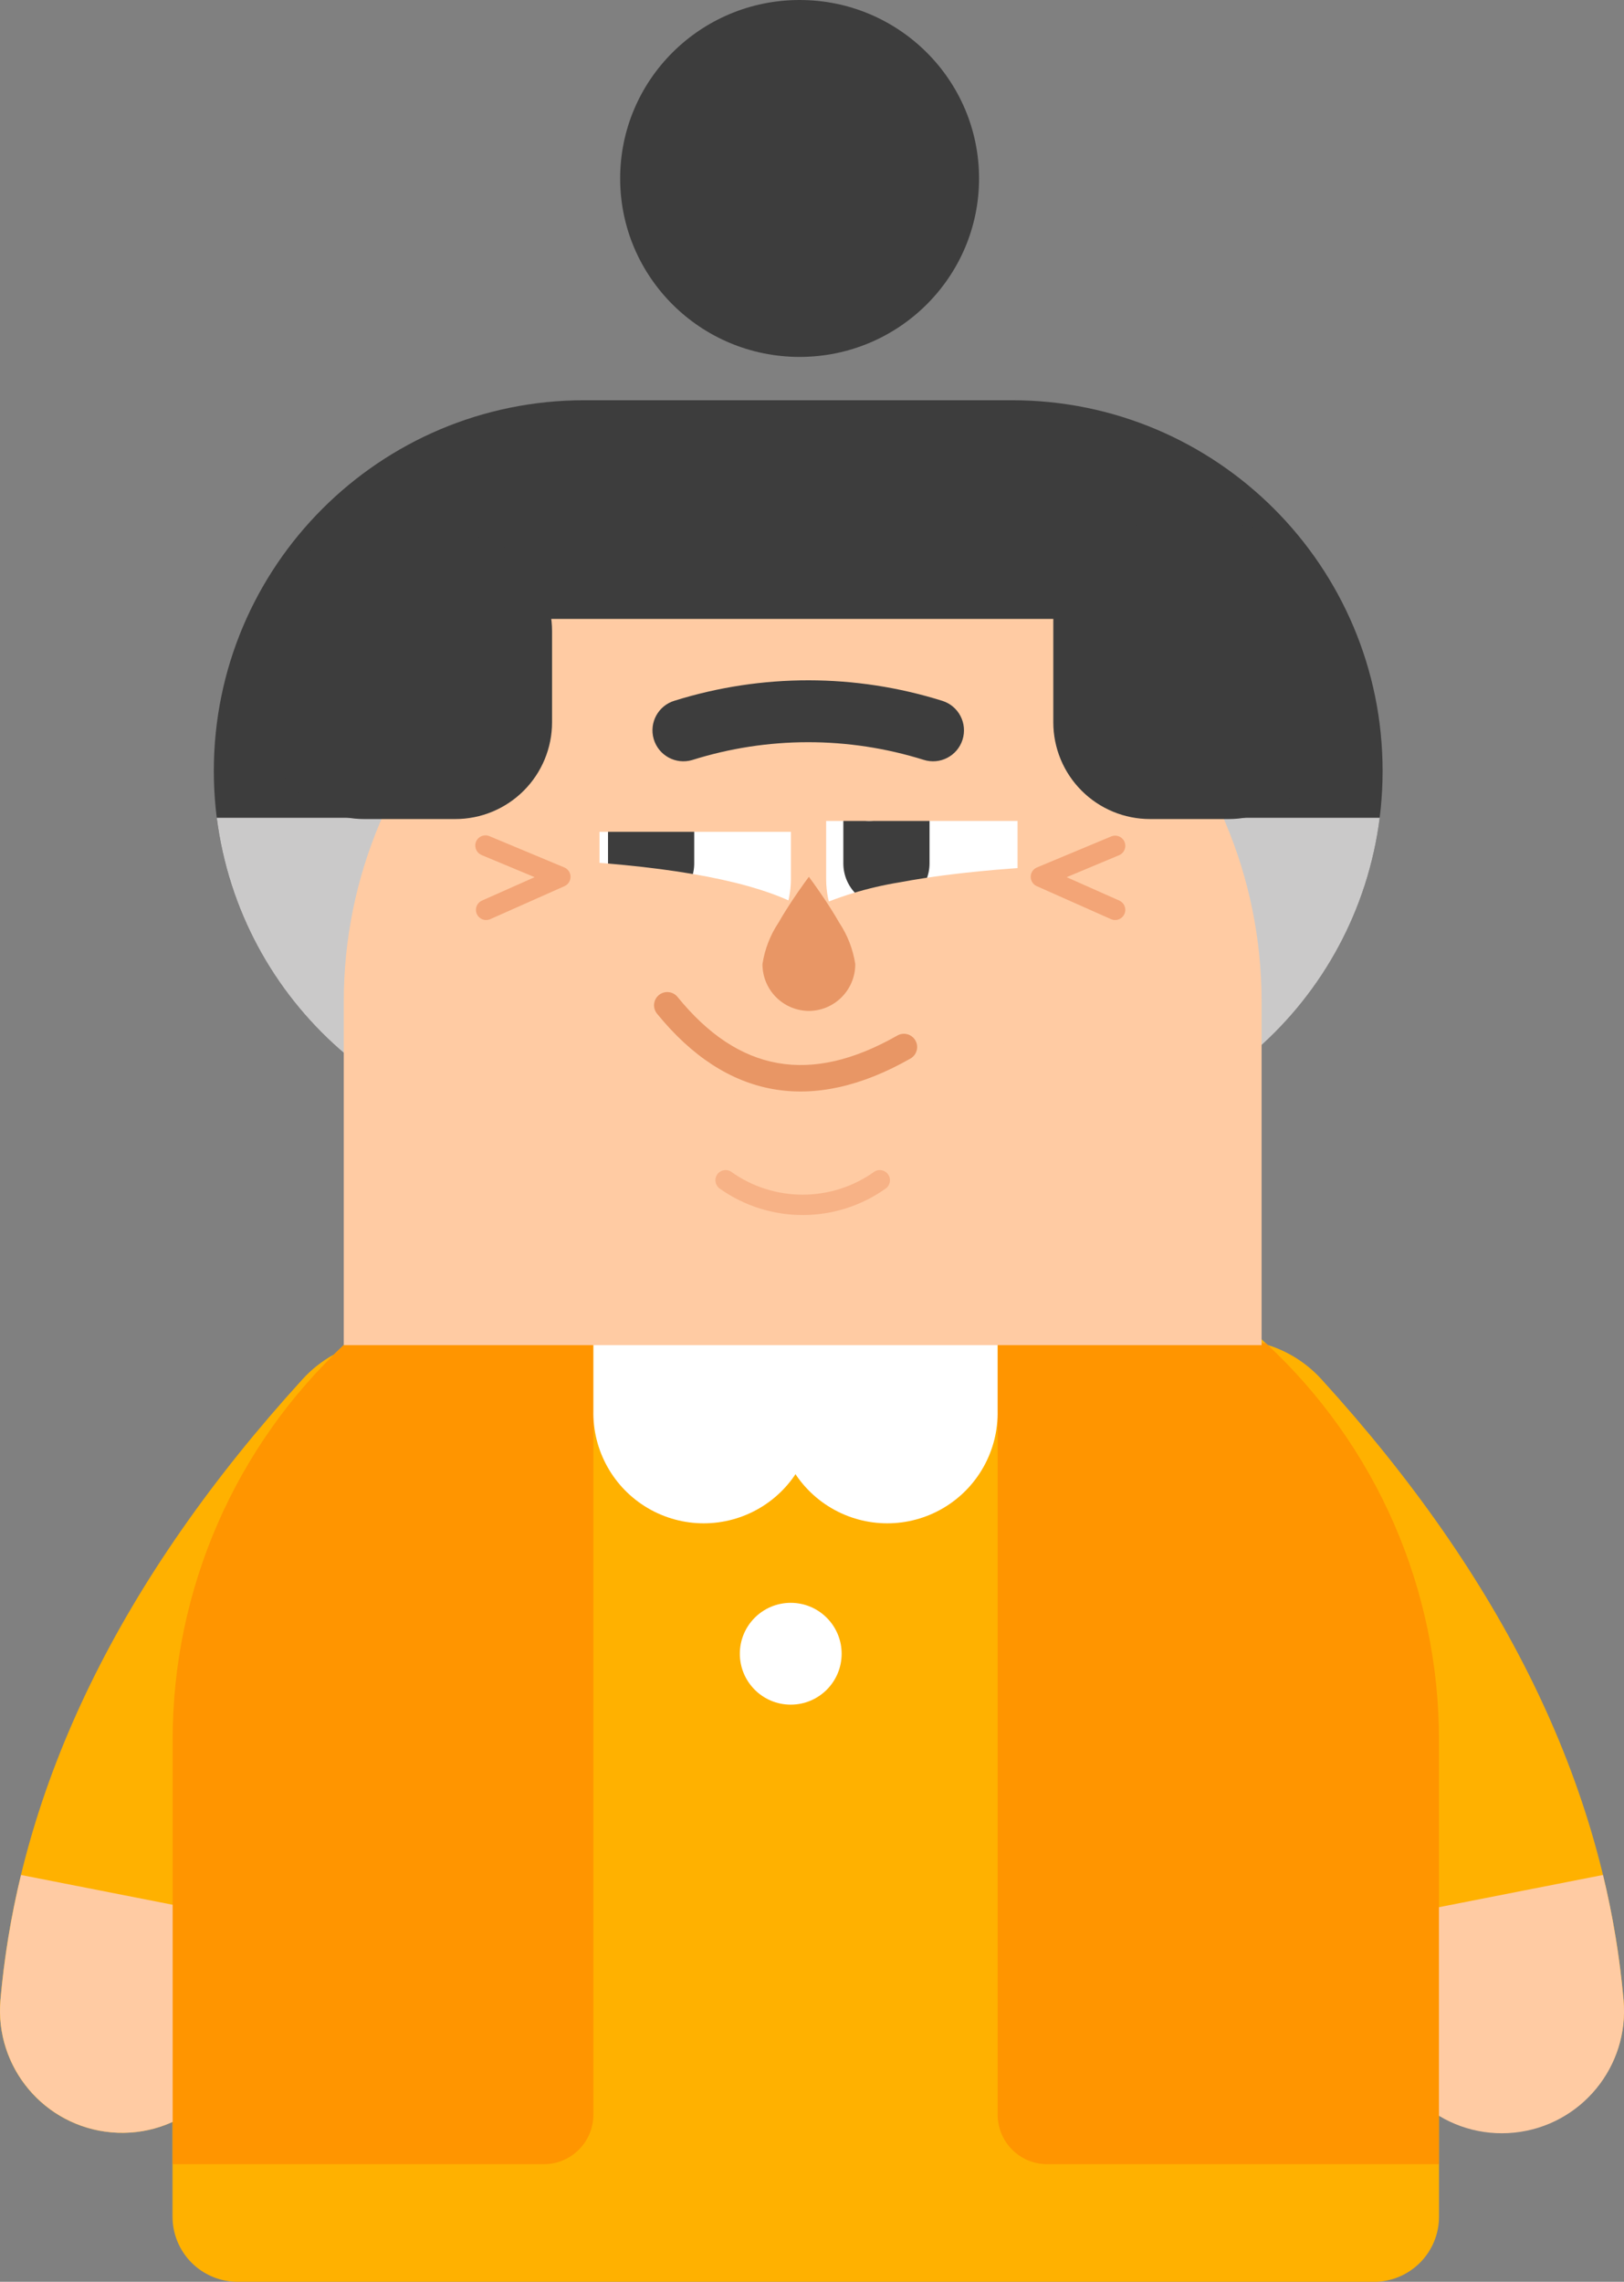 <svg id="e31b6yp94to61" xmlns="http://www.w3.org/2000/svg" xmlns:xlink="http://www.w3.org/1999/xlink"
     viewBox="0 0 115.558 162.322" shape-rendering="geometricPrecision" text-rendering="geometricPrecision">
    <rect x="0" y="0" width="115.558" height="162.322" fill="#808080" stroke="none"/>
    <style>
        <![CDATA[#e31b6yp94to617_to {animation: e31b6yp94to617_to__to 2000ms linear 1 normal forwards}@keyframes e31b6yp94to617_to__to { 0% {transform: translate(270.264px,235.502px)} 25% {transform: translate(275.264px,235.502px)} 100% {transform: translate(275.264px,235.502px)} }#e31b6yp94to619_to {animation: e31b6yp94to619_to__to 2000ms linear 1 normal forwards}@keyframes e31b6yp94to619_to__to { 0% {transform: translate(264.23px,242.31px)} 25% {transform: translate(264.23px,242.31px)} 45% {transform: translate(264.23px,241.643px)} 60% {transform: translate(264.23px,250.31px)} 75% {transform: translate(264.23px,241.31px)} 100% {transform: translate(264.23px,241.31px)} }]]></style>
    <g id="e31b6yp94to62" transform="matrix(1 0 0 1 -1.889 -28)">
        <ellipse id="e31b6yp94to63" rx="12.769" ry="12.695"
                 transform="matrix(1 0 0 1 58.786 40.695)" fill="rgb(61,61,61)" stroke="none"
                 stroke-width="1"/>
        <path id="e31b6yp94to64"
              d="M-208.2,-75.948C-209.43,-75.948,-210.609,-76.437,-211.479,-77.306C-212.348,-78.176,-212.836,-79.355,-212.836,-80.585L-212.836,-87.321C-214.196,-86.704,-215.692,-86.449,-217.18,-86.581C-221.961,-87,-225.498,-91.215,-225.08,-95.996C-223.744,-111.264,-216.474,-126.006,-203.585,-140.152C-202.941,-140.861,-202.184,-141.458,-201.345,-141.919C-194.145,-149.032,-184.427,-153.014,-174.306,-153L-161.243,-153C-151.46,-153.013,-142.041,-149.291,-134.909,-142.594C-133.438,-142.135,-132.117,-141.292,-131.081,-140.152C-118.191,-126.007,-110.923,-111.264,-109.586,-95.996C-109.169,-91.215,-112.705,-87.001,-117.486,-86.581C-119.312,-86.417,-121.143,-86.837,-122.715,-87.781L-122.715,-80.581C-122.715,-79.351,-123.204,-78.172,-124.073,-77.302C-124.943,-76.433,-126.122,-75.944,-127.352,-75.944Z"
              transform="matrix(1 0 0 1 227 266.27)" fill="rgb(255,177,0)" stroke="none" stroke-width="1"/>
        <path id="e31b6yp94to65"
              d="M3.384,161.381L20.468,164.736C19.93,166.795,19.546,168.891,19.318,171.007L19.242,171.789C18.824,176.572,14.608,180.109,9.825,179.691C5.042,179.273,1.505,175.057,1.923,170.274C2.186,167.277,2.675,164.305,3.384,161.381Z"
              fill="rgb(255,203,163)" stroke="none" stroke-width="1"/>
        <path id="e31b6yp94to66"
              d="M115.952,161.381C116.661,164.305,117.149,167.277,117.413,170.274C117.845,175.016,114.381,179.223,109.644,179.709C104.908,180.195,100.661,176.78,100.121,172.049L100.095,171.789C99.884,169.408,99.473,167.049,98.868,164.736Z"
              fill="rgb(255,203,163)" stroke="none" stroke-width="1"/>
        <path id="e31b6yp94to67"
              d="M-166.4,-98.109L-166.4,-153L-147.327,-153C-139.454,-145.716,-134.985,-135.472,-135,-124.747L-135,-94.588L-162.886,-94.588C-164.828,-94.592,-166.399,-96.167,-166.4,-98.109ZM-225.106,-94.588L-225.106,-124.747C-225.12,-135.473,-220.65,-145.716,-212.776,-153L-195.17,-153L-195.17,-98.11C-195.171,-96.165,-196.748,-94.588,-198.693,-94.588Z"
              transform="matrix(1 0 0 1 239.28 276.543)" fill="rgb(255,149,0)" stroke="none"
              stroke-width="1"/>
        <circle id="e31b6yp94to68" r="3.622" transform="matrix(1 0 0 1 58.155 145.643)"
                fill="rgb(255,255,255)" stroke="none" stroke-width="1"/>
        <path id="e31b6yp94to69"
              d="M51.961,115.178C54.043,115.178,56.041,116.005,57.513,117.478C58.986,118.95,59.813,120.948,59.813,123.03L59.813,128.336C59.877,131.183,58.395,133.841,55.94,135.284C53.485,136.726,50.441,136.726,47.986,135.284C45.531,133.841,44.049,131.183,44.113,128.336L44.113,123.03C44.113,118.695,47.626,115.18,51.961,115.178Z"
              fill="rgb(255,255,255)" fill-rule="evenodd" stroke="none" stroke-width="1"/>
        <path id="e31b6yp94to610"
              d="M65.023,115.178C67.105,115.178,69.103,116.005,70.575,117.478C72.048,118.95,72.875,120.948,72.875,123.03L72.875,128.336C72.939,131.183,71.457,133.841,69.002,135.284C66.547,136.726,63.503,136.726,61.048,135.284C58.593,133.841,57.111,131.183,57.175,128.336L57.175,123.03C57.175,118.695,60.688,115.18,65.023,115.178Z"
              fill="rgb(255,255,255)" fill-rule="evenodd" stroke="none" stroke-width="1"/>
        <path id="e31b6yp94to611"
              d="M43.474,56.472L73.9,56.472C88.464,56.472,100.27,68.278,100.27,82.843C100.27,97.407,88.464,109.213,73.9,109.213L43.474,109.213C28.91,109.213,17.104,97.407,17.104,82.843C17.104,68.278,28.91,56.472,43.474,56.472Z"
              fill="rgb(61,61,61)" fill-rule="evenodd" stroke="none" stroke-width="1"/>
        <path id="e31b6yp94to612"
              d="M73.9,109.213L43.474,109.213C30.199,109.212,18.993,99.344,17.313,86.176L100.065,86.176C98.384,99.346,87.177,109.214,73.9,109.213Z"
              fill="rgb(202,201,201)" fill-rule="evenodd" stroke="none" stroke-width="1"/>
        <path id="e31b6yp94to613"
              d="M59.005,66.6C77.039,66.6,91.659,81.22,91.66,99.254L91.66,123.691L26.35,123.691L26.35,99.254C26.351,81.22,40.971,66.6,59.005,66.6Z"
              fill="rgb(255,203,163)" fill-rule="evenodd" stroke="none" stroke-width="1"/>
        <path id="e31b6yp94to614" d="M36.406,64.251L84.1,64.251L84.1,72.03L36.4,72.03Z"
              fill="rgb(61,61,61)" fill-rule="evenodd" stroke="none" stroke-width="1"/>
        <path id="e31b6yp94to615"
              d="M51.357,79.513C53.163,79.513,54.895,80.23,56.172,81.508C57.45,82.785,58.167,84.517,58.167,86.323L58.167,90.523C58.167,92.956,56.869,95.204,54.762,96.421C52.655,97.637,50.059,97.637,47.952,96.421C45.845,95.204,44.547,92.956,44.547,90.523L44.547,86.323C44.547,82.562,47.596,79.513,51.357,79.513Z"
              fill="rgb(255,255,255)" fill-rule="evenodd" stroke="none" stroke-width="1"/>
        <path id="e31b6yp94to616"
              d="M67.484,79.513C65.678,79.513,63.946,80.23,62.669,81.508C61.391,82.785,60.674,84.517,60.674,86.323L60.674,90.523C60.674,94.284,63.723,97.333,67.484,97.333C71.245,97.333,74.294,94.284,74.294,90.523L74.294,86.323C74.294,84.517,73.577,82.785,72.299,81.508C71.022,80.23,69.29,79.513,67.484,79.513Z"
              fill="rgb(255,255,255)" fill-rule="evenodd" stroke="none" stroke-width="1"/>
        <g id="e31b6yp94to617_to" transform="translate(270.264,235.502)">
            <path id="e31b6yp94to617"
                  d="M-208.366,-146.081L-208.366,-149.933C-208.366,-151.626,-206.993,-152.999,-205.3,-153C-204.487,-153,-203.706,-152.677,-203.131,-152.102C-202.556,-151.527,-202.233,-150.746,-202.233,-149.933L-202.233,-146.081C-202.233,-145.268,-202.556,-144.487,-203.131,-143.912C-203.706,-143.337,-204.487,-143.014,-205.3,-143.014C-206.993,-143.015,-208.366,-144.388,-208.366,-146.081ZM-225.11,-146.081L-225.11,-149.933C-225.11,-151.626,-223.737,-152.999,-222.044,-153C-221.231,-153,-220.45,-152.677,-219.875,-152.102C-219.3,-151.527,-218.977,-150.746,-218.977,-149.933L-218.977,-146.081C-218.977,-145.268,-219.3,-144.487,-219.875,-143.912C-220.45,-143.337,-221.231,-143.014,-222.044,-143.014C-223.738,-143.014,-225.111,-144.387,-225.111,-146.081Z"
                  transform="translate(0,0)" fill="rgb(61,61,61)" stroke="none" stroke-width="1"/>
        </g>
        <path id="e31b6yp94to618"
              d="M63.743,86.4C62.835,86.4,62.016,85.853,61.668,85.014C61.32,84.174,61.512,83.208,62.155,82.566C62.797,81.923,63.763,81.731,64.603,82.079C65.442,82.427,65.989,83.246,65.989,84.154C65.989,85.394,64.983,86.4,63.743,86.4Z"
              fill="rgb(255,255,255)" fill-rule="evenodd" stroke="none" stroke-width="1"/>
        <g id="e31b6yp94to619_to" transform="translate(264.23,242.31)">
            <path id="e31b6yp94to619"
                  d="M-199.027,-134.339L-199.338,-134.69L-199.938,-135.378L-200.518,-136.051L-201.071,-136.707L-201.599,-137.348L-202.099,-137.973L-202.577,-138.58C-202.655,-138.68,-202.732,-138.78,-202.806,-138.88L-203.246,-139.465L-203.661,-140.033L-204.05,-140.586L-204.415,-141.122Q-204.965,-141.949,-205.391,-142.697C-207.367,-139.615,-209.63,-136.727,-212.149,-134.07L-225.103,-145.19L-220.675,-153.003Q-209.204,-152.203,-204.868,-149.543C-202.789,-150.505,-200.588,-151.178,-198.326,-151.543L-197.463,-151.698L-196.563,-151.843Q-195.187,-152.055,-193.652,-152.223L-192.611,-152.331L-191.533,-152.431L-190.42,-152.52L-189.85,-152.561L-185.421,-144.748L-198.376,-133.628Z"
                  transform="translate(0,0)" fill="rgb(255,203,163)" stroke="none" stroke-width="1"/>
        </g>
        <path id="e31b6yp94to620"
              d="M59.446,99.915C61.278,99.904,62.755,98.41,62.746,96.578C62.585,95.528,62.197,94.526,61.609,93.642L61.355,93.209L61.355,93.209L61.095,92.785L61.095,92.785L60.835,92.377L60.835,92.377L60.581,91.99L60.581,91.99L60.223,91.463L60.223,91.463L59.823,90.891L59.823,90.891L59.446,90.375L59.446,90.375L59.151,90.775L59.151,90.775L58.666,91.462L58.666,91.462L58.309,91.989L58.309,91.989L58.055,92.376L58.055,92.376L57.795,92.784L57.795,92.784L57.535,93.208L57.535,93.208L57.281,93.641C56.693,94.525,56.305,95.527,56.144,96.577C56.139,97.458,56.484,98.304,57.104,98.93C57.723,99.556,58.565,99.91,59.446,99.915Z"
              fill="rgb(232,150,101)" fill-rule="evenodd" stroke="none" stroke-width="1"/>
        <path id="e31b6yp94to621"
              d="M48.776,98.784C49.18,98.456,49.773,98.517,50.101,98.921C54.46,104.284,59.566,105.185,65.741,101.665C66.193,101.407,66.768,101.565,67.026,102.017C67.284,102.469,67.126,103.044,66.674,103.302C59.705,107.273,53.585,106.194,48.639,100.109C48.311,99.705,48.372,99.112,48.776,98.784Z"
              fill="rgb(232,150,101)" stroke="none" stroke-width="1"/>
        <path id="e31b6yp94to622"
              d="M64.118,111.339C64.454,111.137,64.89,111.239,65.102,111.57C65.313,111.9,65.223,112.339,64.899,112.56C61.367,115.06,56.643,115.06,53.111,112.56C52.787,112.339,52.697,111.9,52.908,111.57C53.12,111.239,53.556,111.137,53.892,111.339C56.947,113.535,61.063,113.535,64.118,111.339Z"
              fill="rgb(247,178,134)" stroke="none" stroke-width="1"/>
        <path id="e31b6yp94to623"
              d="M42.054,87.176L58.709,87.176C61.357,87.176,60.137,81.614,55.924,79.749C52.69,78.317,46.562,80.249,45.933,80.249Q44.485,80.253,42.054,87.176Z"
              fill="rgb(255,203,163)" fill-rule="evenodd" stroke="none" stroke-width="1"/>
        <path id="e31b6yp94to624"
              d="M57.611,86.4L74.266,86.4C76.914,86.4,75.694,81.643,71.481,79.984C68.247,78.71,62.119,80.432,61.49,80.432Q60.043,80.432,57.611,86.4Z"
              fill="rgb(255,203,163)" fill-rule="evenodd" stroke="none" stroke-width="1"/>
        <path id="e31b6yp94to625"
              d="M80.962,87.5C81.314,87.355,81.717,87.506,81.887,87.846C82.057,88.187,81.935,88.6,81.608,88.794L81.52,88.838L77.787,90.4L81.534,92.065C81.864,92.213,82.035,92.582,81.934,92.929L81.9,93.021C81.752,93.351,81.383,93.522,81.036,93.421L80.944,93.387L75.66,91.039C75.415,90.93,75.25,90.694,75.232,90.426C75.213,90.159,75.344,89.903,75.572,89.761L75.672,89.709Z"
              fill="rgb(243,165,119)" stroke="none" stroke-width="1"/>
        <path id="e31b6yp94to626"
              d="M36.756,87.5C36.397,87.322,35.961,87.468,35.783,87.827C35.605,88.186,35.751,88.622,36.11,88.8L36.198,88.844L39.93,90.4L36.183,92.065C35.853,92.213,35.682,92.582,35.783,92.929L35.817,93.021C35.965,93.352,36.334,93.522,36.681,93.421L36.774,93.387L42.057,91.039C42.302,90.93,42.467,90.694,42.485,90.426C42.504,90.159,42.373,89.903,42.145,89.761L42.045,89.709Z"
              fill="rgb(243,165,119)" stroke="none" stroke-width="1"/>
        <path id="e31b6yp94to627"
              d="M27.8,66.012L34.289,66.012C36.114,66.012,37.865,66.737,39.155,68.028C40.446,69.318,41.171,71.069,41.171,72.894L41.171,79.383C41.171,81.208,40.446,82.959,39.155,84.249C37.865,85.54,36.114,86.265,34.289,86.265L27.8,86.265C25.975,86.265,24.224,85.54,22.934,84.249C21.643,82.959,20.918,81.208,20.918,79.383L20.918,72.895C20.918,71.07,21.643,69.319,22.933,68.028C24.224,66.737,25.975,66.012,27.8,66.012Z"
              fill="rgb(61,61,61)" fill-rule="evenodd" stroke="none" stroke-width="1"/>
        <path id="e31b6yp94to628"
              d="M83.72,65.278L89.328,65.278C91.153,65.278,92.904,66.003,94.194,67.294C95.485,68.584,96.21,70.335,96.21,72.16L96.21,79.383C96.21,81.208,95.485,82.959,94.194,84.249C92.904,85.54,91.153,86.265,89.328,86.265L83.72,86.265C81.895,86.265,80.144,85.54,78.854,84.249C77.563,82.959,76.838,81.208,76.838,79.383L76.838,72.161C76.838,70.336,77.563,68.585,78.853,67.294C80.144,66.003,81.895,65.278,83.72,65.278Z"
              fill="rgb(61,61,61)" fill-rule="evenodd" stroke="none" stroke-width="1"/>
        <path id="e31b6yp94to629"
              d="M49.9,77.843C56.105,75.907,62.753,75.913,68.954,77.86C70.112,78.231,70.749,79.471,70.377,80.629C70.006,81.786,68.767,82.423,67.609,82.052C62.245,80.375,56.495,80.381,51.134,82.069C49.967,82.41,48.745,81.74,48.404,80.573C48.063,79.406,48.733,78.184,49.9,77.843Z"
              fill="rgb(61,61,61)" stroke="none" stroke-width="1"/>
    </g>
</svg>